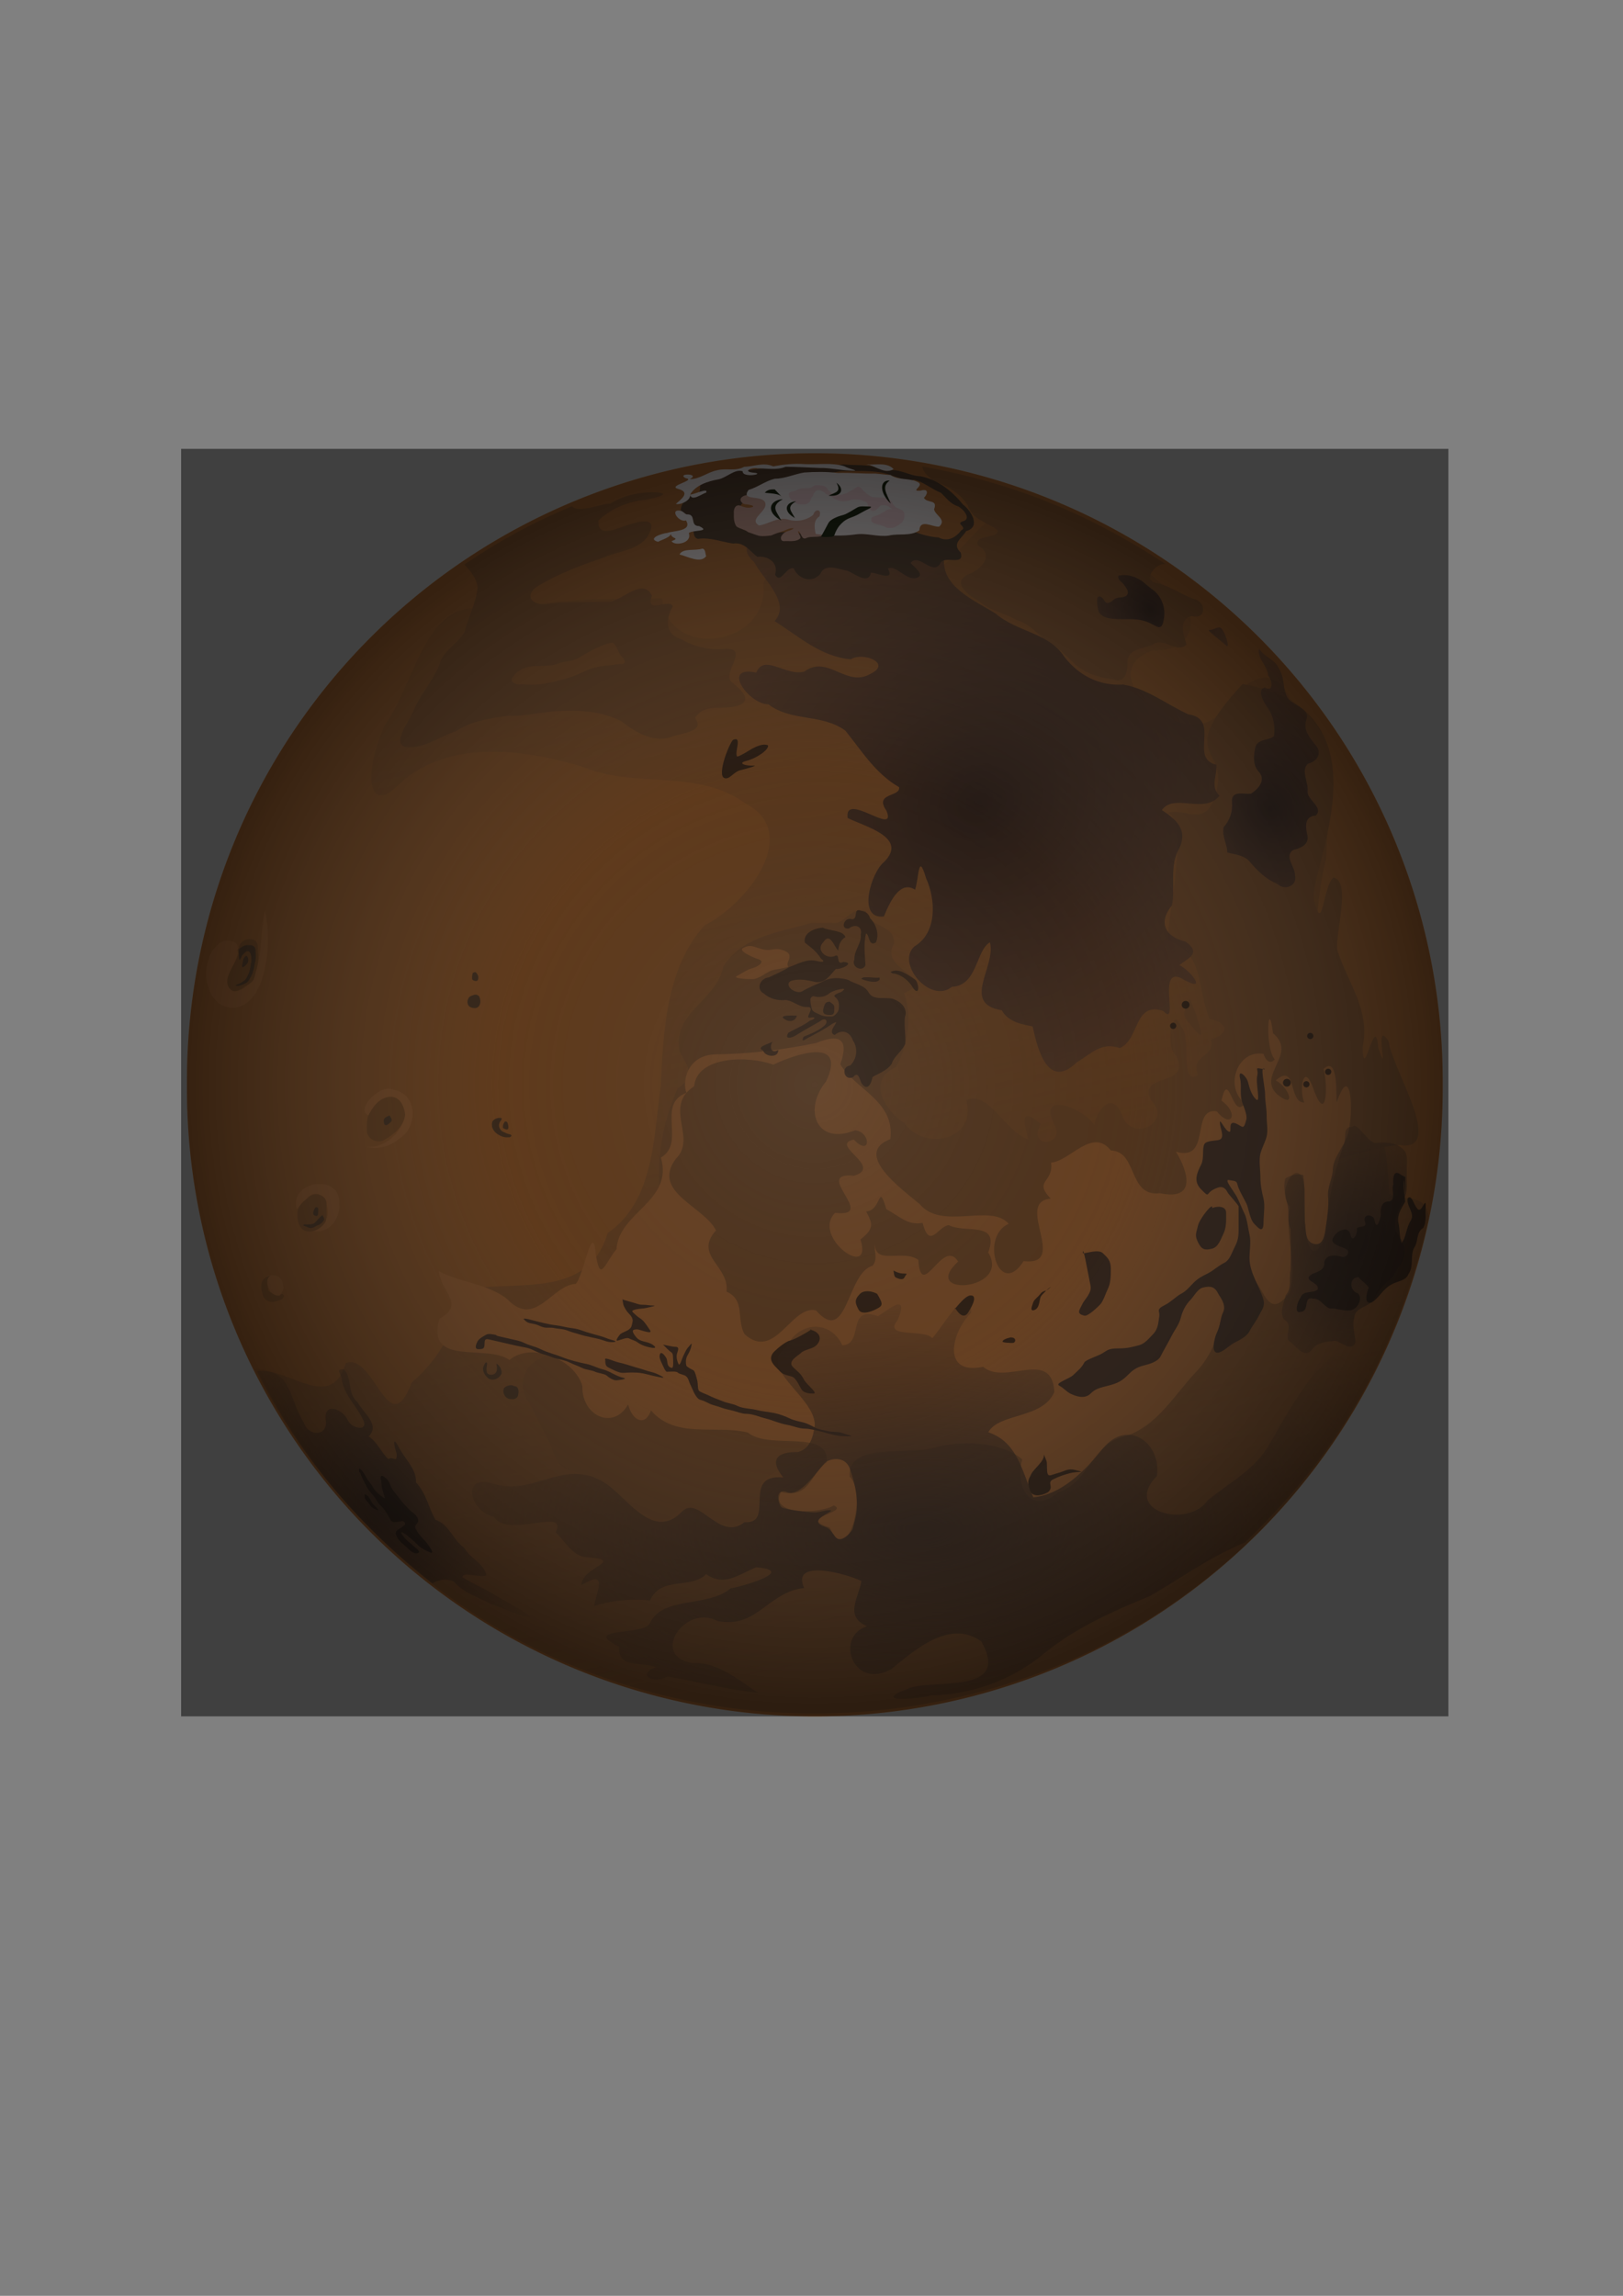 <?xml version="1.0" encoding="UTF-8" standalone="no"?>
<svg
   viewBox="0 0 744.094 1052.362"
   version="1.1"
   id="svg78"
   sodipodi:docname="mars-25461 - selection.svg"
   inkscape:version="1.1 (c68e22c387, 2021-05-23)"
   xmlns:inkscape="http://www.inkscape.org/namespaces/inkscape"
   xmlns:sodipodi="http://sodipodi.sourceforge.net/DTD/sodipodi-0.dtd"
   xmlns:xlink="http://www.w3.org/1999/xlink"
   xmlns="http://www.w3.org/2000/svg"
   xmlns:svg="http://www.w3.org/2000/svg">
  <rect x="0" y="0" width="744.094" height="1052.362" fill="#808080" stroke="none"/>
  <sodipodi:namedview
     id="namedview80"
     pagecolor="#ffffff"
     bordercolor="#666666"
     borderopacity="1.0"
     inkscape:pageshadow="2"
     inkscape:pageopacity="0.0"
     inkscape:pagecheckerboard="0"
     showgrid="false"
     inkscape:zoom="0.79060234"
     inkscape:cx="304.19844"
     inkscape:cy="525.54866"
     inkscape:window-width="1920"
     inkscape:window-height="1017"
     inkscape:window-x="-8"
     inkscape:window-y="-8"
     inkscape:window-maximized="1"
     inkscape:current-layer="svg78" />
  <defs
     id="defs32">
    <linearGradient
       id="b">
      <stop
         stop-color="#5f4433"
         offset="0"
         id="stop2" />
      <stop
         stop-color="#5f4433"
         stop-opacity="0"
         offset="1"
         id="stop4" />
    </linearGradient>
    <linearGradient
       id="a">
      <stop
         stop-color="#4c362c"
         offset="0"
         id="stop7" />
      <stop
         stop-color="#93654c"
         stop-opacity=".51"
         offset="1"
         id="stop9" />
    </linearGradient>
    <linearGradient
       id="j"
       x1="445"
       x2="350.71"
       y1="749.88"
       y2="301.31"
       gradientUnits="userSpaceOnUse">
      <stop
         stop-color="#9f673a"
         offset="0"
         id="stop12" />
      <stop
         stop-color="#9f673a"
         stop-opacity=".367"
         offset="1"
         id="stop14" />
    </linearGradient>
    <radialGradient
       id="e"
       cx="373.57"
       cy="498.79"
       r="287.86"
       gradientUnits="userSpaceOnUse">
      <stop
         stop-color="#f2f2f2"
         stop-opacity=".153"
         offset="0"
         id="stop17" />
      <stop
         stop-color="#7f7f7f"
         stop-opacity="0"
         offset=".5"
         id="stop19" />
      <stop
         stop-color="#3f3f3f"
         stop-opacity=".235"
         offset=".75"
         id="stop21" />
      <stop
         stop-opacity=".429"
         offset="1"
         id="stop23" />
    </radialGradient>
    <radialGradient
       id="d"
       cx="448.98"
       cy="367.54"
       r="110.61"
       gradientTransform="matrix(1.911 -1.039 .879 1.617 -731.89 239.81)"
       gradientUnits="userSpaceOnUse"
       xlink:href="#a" />
    <radialGradient
       id="c"
       cx="502.38"
       cy="403.62"
       r="110.61"
       gradientTransform="matrix(.673 -.254 .3 .794 123.36 177.85)"
       gradientUnits="userSpaceOnUse"
       xlink:href="#a" />
    <radialGradient
       id="i"
       cx="423.37"
       cy="711.78"
       r="207.5"
       gradientTransform="matrix(1.241 2.5812e-8 -1.2906e-8 .612 -102.03 265.27)"
       gradientUnits="userSpaceOnUse"
       xlink:href="#b" />
    <radialGradient
       id="h"
       cx="581.94"
       cy="498.18"
       r="207.5"
       gradientTransform="matrix(.307 .05 -.064 .388 473.02 347.7)"
       gradientUnits="userSpaceOnUse"
       xlink:href="#b" />
    <radialGradient
       id="g"
       cx="223.64"
       cy="695.44"
       r="207.5"
       gradientTransform="matrix(.353 -.117 .153 .46 -9.623 397.13)"
       gradientUnits="userSpaceOnUse"
       xlink:href="#b" />
    <radialGradient
       id="f"
       cx="474.41"
       cy="280.67"
       r="110.61"
       gradientTransform="matrix(.441 -.127 .157 .545 273.87 186.97)"
       gradientUnits="userSpaceOnUse"
       xlink:href="#a" />
  </defs>
  <path
     transform="matrix(1 0 0 .99 0 3.463)"
     d="m661.43 498.79a287.86 290.71 0 1 1 -575.71 0 287.86 290.71 0 1 1 575.71 0z"
     fill="#be7539"
     fill-rule="evenodd"
     id="path34" />
  <path
     d="m655 558.52c-61.979 268.3-413.78 307.61-537.14 70 14.768-1.856 33.781 19.226 40.659-3.673 13.107-5.179 19.58 37.251 30.248 8.852 13.546-11.254 20.112-26.463 25.521-42.768 23.078-3.884 55.621 4.248 64.286-25.714 21.336-14.619 21.027-43.99 24.347-67.211 1.19-25.335 2.498-54.556 20.142-73.857 18.428-9.045 45.471-42.127 18.368-56.075-22.01-15.932-50.617-6.372-74.821-16.755-27.56-8.143-62.748-12.805-85.179 9.612-12.587 11.566-15.004-6.076-4.918-28.736 13.943-18.328 19.107-63.525 50.632-51.264 24.381-6.893 52.61-6.592 76.468-6.59 2.83 28.777 49.473 21.856 46.286-6.755 7.634-19.503 37.667 4.538 54.877 0.036 29.984 6.575 40.363-34.054 63.432-36.162 21.252 12.41 46.85 19.105 64.652 36.614 17.456 7.853 18.686 30.826-4.286 30-31.417 11.152 18.905 50.629 32.462 26.071 10.008-11.453 21.246-21.84 30.652-3.671 21.325 17.613 17.085 48.233 16.347 72.898-7.138 28.947-5.768 60.271 8.485 86.969 13.65 20.47 19.978 42.335 20.212 66.704 7.313 3.766 17.753-0.39 18.27 11.476z"
     fill="url(#j)"
     fill-rule="evenodd"
     id="path36" />
  <path
     d="m381.43 423.08-9.511-1e-5c-13.991 3.994-32.075 6.229-40.314 20.019-3.285 16.156-24.048 21.006-19.845 39.325 3.708 6.561 7.315 11.225-1.044 16.371-5.989 13.479-9.11 28.149-8.571 43.036 1.214 13.432 11.968 23.664 17.01 35.825 6.452 12.832 10.611 28.389 22.566 37.281 15.707 4.104 27.13-9.992 42.557-8.665 8.669-8.447 38.151-13.381 52.152-17.476 15.588 5.127 35.287 4.332 46.355-9.323 18.459-6.746 145.99-58.195 160.89-54.36 17.727 0.357-5.324-35.154-7.042-47.75-7.25-11.669 0.79 19.577-4.752 2.8-1.424-17.144-6.811 17.463-7.195-0.232 3.723-16.559-6.814-29.57-11.572-44.405-1.003-8.187 6.495-31.43-1.736-33.261-4.693 3.467-4.954 25.723-8.549 11.669-5.979-10.07 39.205-87.793-33.142-100.39-33.048 35.734-3.766 27.371-13.148 52.803-4.691 12.716-13.691 3.702-21.052 6.266 10.496 4.707-1.655 53.849 0.208 58.591 16.744 5.628 12.995 22.493 18.855 35.722 8.57 2.116 9.334 6.607 0.704 9.677 1.963 8.278-9.753 6.824-6.008 16.204-8.738 5.3-2.534-17.411-7.888-22.507-4.135-10.525-7.264 10.355-2.135 13.547 7.245 14.946-17.72 7.427-11.642 20.304 10.295 10.044-8.589 20.241-13.29 6.787-4.683-11.671-11.779-1.229-12.546 4.829-4.788-7.814-27.101-16.585-17.985 0.423 4.024 9.419-12.907 10.126-6.612-0.966-10.364-8.792-7.201 0.4-5.76 7.035-10.288-3.207-18.444-22.892-28.436-17.923 5.242 18.147-19.092 23.566-28.231 10.604-9.143-6.114-17.568-19.544-3.943-25.865 5.979-10.398 7.323-23.671 3.713-33.88 16.996-7.204-11.987-10.04-4.617-22.597 0.721-9.105-11.477-7.081-12.881-14.989-7.06-2.368-9.682 6.507-15.56 5.473zm163.57 35.714c0-3.409 3.459 5.979 4.286 9.286 0.476 1.905 1.429 3.751 1.429 5.714 0 2.531-3.925-3.21-5.714-5-2.562-2.562-2.831-5.282 0-10zm-173.57 204.29c-4.134 3.149-10.897 1.968-13.912 6.356 1.669 7.471-8.977 5.622-8.906 12.639-1.922 5.724 1.784 14.166-5.754 14.933-5.665 3.326-16.663 1.515-20.82-3.18-4.571-3.027-10.779-2.945-14.282 1.723-5.675 2.951-11.888-1.609-16.877-4.204-3.596-3.233-7.368-6.196-11.166-9.157-4.457-5.489-12.19-5.72-18.283-8.397-7.224-1.008-7.485-9.521-10.534-14.577-3.157-5.979-5.954-12.089-9.36-17.98-3.849-6.143-1.331-15.487 5.608-18.157 4.662-2.852 10.802-5.743 15.958-2.334 5.592 2.369 96.852 37.608 103.33 40.191 1.612 0.837 3.317 1.469 5 2.143zm-158.57-404.29c14.768-10.122 31.028-19.167 49.464-26.786 2.544 3.453 12.817-1.03 17.518-1.199 6.535-3.954 13.773-5.446 21.349-5.101 8.334 0.738-4.491 3.492-6.936 3.603-7.269 0.958-14.689 4.187-19.859 9.297-0.793 8.778 9.673 2.986 14.057 1.851 4.099-1.305 12.975-3.915 9.32 3.874-3.57 7.894-14.072 7.997-21.082 11.32-10.703 3.561-21.427 7.61-31.005 13.602-6.629 5.598 1.352 9.085 6.903 7.365 9.171-0.861 18.39-0.554 27.573-0.822 5.577-1.301 14.872-10.956 18.737-2.743-3.458 9.156 8.596 0.746 9.558 4.971-3.487 5.793-3.524 12.871 4.054 15.067 6.203 3.607 13.22 5.088 20.348 4.272 10.364-0.088-0.98 10.074 2.119 14.806 3.226 2.904 11.242 8.642 3.238 11.319-6.455 2.142-15.416-1.306-19.583 5.655 5.126 6.729-7.233 6.823-11.51 8.895-8.261 2.239-15.941-2.542-22.181-7.377-8.642-4.53-18.602-5.242-28.183-4.704-8.021 0.103-15.803 2.536-23.859 2.14-8.271 1.141-16.868 2.441-24.009 7.124-7.76 2.476-14.594 8.298-23.213 7.141-5.999-2.089 2.184-11.94 3.642-16.001 3.185-7.801 9.117-14.08 12.201-21.864 1.639-6.366 8.601-9.392 11.566-15.083 1.619-6.611 5.007-12.723 5.834-19.524 0.311-3.843-3.418-8.565-6.061-11.098zm67.857 35.714c2.463 1.473 2.502 4.782 4.495 6.679 1.787 1.319 1.658 3.617-0.889 3.154-5.444 0.805-11.177 0.787-16.188 3.357-3.912 1.756-7.893 3.436-12.117 4.277-5.473 1.476-11.221 2.387-16.881 1.582-2.04 0.702-5.963-0.801-3.945-3.318 2.308-3.577 6.762-4.931 10.827-4.929 3.642-0.098 7.44 0.042 10.822-1.53 3.213-0.823 6.763-0.834 9.534-2.893 4.517-2.656 9.147-5.322 14.342-6.379zm142.14-80.714c40.078 7.277 74.985 20.642 112.59 45.446-3.735-3.41-13.015 6.986-5.184 7.957 6.101 1.467 11.197 5.152 16.98 7.38 5.71 0.9 6.172 9.686-0.815 7.788-6.644 1.508-3.455 9.539-2.473 13.051-4.216 4.515-10.368-3.662-15.391 0.056-4.658 2.049-11.938 1.766-11.668 8.684 0.036 4.681-1.468 9.292-6.996 7.163-6.128-0.628-12.492-2.842-17.156-6.928-4.216-4.046-8.365-8.495-13.599-10.926-3.992-3.534-7.625-7.71-13.021-9.217-5.539-3.266-12.214-4.22-17.097-8.546-4.155-2.246-12.989-8.259-5.584-12.201 5.769-2.004 13.11-8.734 4.984-13.462-2.49-5.139 10.236-3.037 8.908-7.032-4.597-3.649-11.575-4.718-13.605-11.233-3.386-5.627-9.384-9.119-15.448-11.195-2.179-1.582-5.147-3.974-5.426-6.786z"
     fill="#9f673a"
     fill-rule="evenodd"
     id="path38" />
  <path
     d="m579.29 483.08c-11.878-2.112-18.179 15.07-8.6 22.609-5.504 8.38-7.327-16.487-10.686-1.18 8.136 5.75 4.668 13.308-2.169 4.892-12.23-1.859-2.198 23.272-18.701 18.53 5.616 9.105 9.536 22.602-7.302 19.012-14.79 1.85-10.101-19.239-22.543-19.578-8.444-10.758-18.777 4.927-27.409 5.556 1.294 9.335-8.27 8.058-0.151 16.527-16.945 1.326 8.609 31.103-12.44 28.632-10.968 17.409-20.353-10.946-6.851-17.138-8.228-9.504-30.569 3.186-40.749-8.962-8.177-6.9-30.868-23.203-13.499-29.819 2.223-17.536-16.201-22.824-22.934-34.305 4.205-11.874-0.542-14.065-10.967-9.776-15.395 3.171-30.378 5.018-46.449 5.224-12.913 0.434-15.179 12.644-13.117 17.633-14.082 5.279-0.039 22.851-11.741 29.698 5.907 20.032-19.299 24.957-20.332 41.952-5.817 7.123-7.472 16.022-9.656 1.369-1.342-14.403-5.623 11.48-9.055 14.555-10.901 0.529-18.549 20.395-31.221 7.122-9.049-7.313-22.057-7.757-31.489-12.92 0.658 9.499 12.408 15.032 0.265 21.76-6.486 22.288 21.789 11.375 32.064 18.928 10.227-8.58 30.215-0.118 33.455 12.007-0.493 13.246 13.992 20.545 20.955 8.403 2.152 8.051 8.099 9.875 10.475 2.709 11.382 13.234 29.588 6.444 44.417 10.133 9.844 8.149 37.36-1.946 36.205 13.577-8.023 5.976-7.765 16.82-21.023 13.724-5.615 10.724 17.751 10.096 24.242 6.134 7.341 3.232-17.696 5.466-1.869 10.092 8.309 19.084 17.309-15.814 9.125-23.293-1.133-16.766 28.694-9.035 40.756-13.88 12.662-2.743 29.305-1.78 38.406 5.971-3.661 11.58 3.498 26.176 16.391 15.129 14.795-4.832 14.982-22.594 31.377-25.927 14.25-4.904 21.994-18.8 31.535-28.931 11.339-11.575 12.521-27.532 18.438-41.952 12.883-12.089 11.437 23.408 24.793 5.155 3.847-12.57-2.521-26.854 0.195-39.371-7.202-7.181 5.143-25.775 6.706-7.913-0.727 7.667-0.287 41.173 9.258 22.786 1.278-15.351 3.86-30.852 9.466-45.375 4.173-6.946 3.293-38.712-4.001-17.355-0.503-1.374 1.123-21.865-6.065-15.258 2.161 7.566 1.389 25.828-4.574 9.32-4.359-12.82-6.812-0.613-4.301 6.082-7.293 0.148-3.289-18.555-13.029-10.124 6.284 3.242 9.665 13.734 0.563 6.321-9.31-8.918 9.724-18.394-1.82-27.94-2.249-17.968-3.818 6.798 0.771 11.951-2.303 2.887-4.517-0.242-5.116-2.494zm-179.29 97.143c-11.823 3.205-11.448 37.019-25.895 20.427-11.275-2.634-18.674 23.355-32.676 11.002-4.023-6.76 0.53-15.616-8.339-19.595 1.466-11.734-15.236-16.512-4.838-28.039-5.44-11.107-29.904-17.564-18.351-32.906 9.854-9.569-6.085-23.857 8.316-33.139 1.324-14.072 25.137-14.134 36.286-9.938 10.468-4.938 33.97-12.905 24.208 7.716-10.536 12.772-4.616 29.564 13.432 22.329 7.351 1.078 7.101 12.432-0.714 4.286-11.636 2.374 13.904 12.491 0.053 16.565-19.552-1.902 11.461 19.407-8.625 17.006-10.977 11.12 17.68 31.359 11.632 12.182 6.508-5.016 5.539-7.215 2.636-12.787 7.22-0.494 5.364-13.932 9.225-1.081 6.342 3.476 9.877 7.537 16.622 6.294 3.219 12.519 7.123 1.519 12.005 1.032 7.648 3.979 23.524-2.091 18.085 12.543 10.738 17.544-31.821 20.678-13.792 4.175-6.921-11.454-16.963 18.853-18.249-0.787-6.986-5.038-19.89 2.498-19.85-7.12-0.609 3.38 1.524 6.621-1.17 9.835zm-38.571-137.14c-1.956-1.914 4.359-5.874-3.571-7.857-2.75-0.687-4.736 0.78-7.857 0-4.719-1.18-5.709-2.503-9.286-0.714-2.928 1.464 6.309 4.97 6.429 5 4.611 1.153-0.083 3.771-2.143 4.286-2.468 0.617-5.318 2.659-7.143 3.571-2.632 1.316 7.333 1.56 7.857 1.429 2.954-0.739 5.109-2.554 7.143-3.571 2.043-1.022 5.601-0.955 8.571-2.143zm-193.57 82.5c9.984 1.592 21.181-11.025 16.135-19.095-3.809-7.445-13.73-0.318-14.658 4.798-7.339-1.764 5.179-15.258 11.248-11.691 11.006 2.004 11.014 17.112 2.459 22.353-4.118 3.434-9.926 5.4-15.183 3.635zm-31.786 28.571c-3.668-13.106 20.536-16.426 19.457-2.188 0.8 6.231-5.308 14.744-12.549 11.956 14.185-2.05 4.922-26.053-3.747-12.785l-3.16 3.017zm-6.071 36.071c-0.554-3.728-0.944-5.714-6.429-5.714-2.953 0 0.078 7.221 0.714 7.857 2.674 2.674 4.933 1.765 5.714-2.143zm-8.571-172.86c3.543 14.965 0.653 41.897-12.973 44.411-15.82 2.279-18.729-25.008-5.707-30.521 17.542-1.728-8.426 24.805 7.972 22.353 9.699-4.7 8.266-21.233 9.865-30.287 0.204-1.995 0.458-3.987 0.842-5.956z"
     fill="#cc8044"
     fill-rule="evenodd"
     id="path40" />
  <path
     d="m621.07 515.93c3.627 1.992 5.517 6.533 9.136 7.993 4.315-0.29 8.893-0.624 12.45 2.326 3.591 2.465 2.038 7.248 2.343 10.886-0.306 4.41 1.06 9.458-1.96 13.208-1.918 4.306-4.285 8.948-3.12 13.791 1.522 3.098 4.292 5.966 4.018 9.631 0.242 4.342-3.431 7.46-5.106 11.158-3.485 3.037-6.863 6.367-8.931 10.565-2.068 3.804-8.795 3.579-8.982 8.488-1.144 3.78 0.362 7.468 0.509 11.24-1.536 4.744-6.425-2.2e-4 -9.258-0.628-3.617 0.389-8.49 0.65-10.595 4.009-3.828 4.652-7.239-1.876-10.503-3.737-2.362-3.08 2.235-7.654-2.452-10.075-2.138-3.552 0.076-7.481 0.841-11.086 2.918-3.111 1.366-7.921 2.27-11.81 0.052-6.192 0.173-12.409-0.061-18.593-1.834-3.768-0.335-7.921-1.553-11.774-0.869-3.664-1.885-7.574-0.831-11.305 1.973-1.399 6.293-2.53 8.225-1.513 0.914 7.115 0.635 14.306 0.759 21.468 0.569 3.315-0.158 8.563 3.714 9.879 4.78 1.646 5.437-4.46 5.873-7.69 0.782-4.532 1.311-9.092 1.071-13.705-0.526-4.328 1.946-8.121 2.143-12.366 0.115-4.369 2.641-7.589 4.565-11.274 2.292-2.522-0.696-8.537 4.115-8.447 0.468-0.153 0.865-0.453 1.32-0.636z"
     fill="url(#h)"
     fill-rule="evenodd"
     id="path42" />
  <path
     d="m412.14 243.79c-17.939 2.725-36.162 3.843-54.318 3.541-7.453-3.452-22.042 1.646-12.109 10.267 4.445 8.325 17.075 18.906 9.38 27.1 11.243 6.995 20.977 16.27 34.991 17.519 5.434-3.599 19.245 1.843 8.888 6.724-11.055 6.376-19.298-9.029-30.271-1.093-8.527 2.266-18.34-8.42-21.982 0.462-16.456-3.457-3.289 14.618 5.576 14.543 10.516 8.031 24.703 4.243 35.292 12.08 7.531 9.319 13.742 19.623 24.585 25.874 0.975 4.625-11.699 2.391-5.745 10.841 4.968 12.248-19.556-9.305-17.801 3.323 7.808 3.892 27.956 8.894 16.714 20.11-5.913 4.676-12.607 26.544-0.112 25.025 3.435-8.529 7.983-16.344 14.294-12.292 1.838-5.337 1.403-17.683 5.001-5.364 4.509 9.818 5.254 25.092-5.239 31.341-8.677 7.495 6.98 26.595 17.143 18.571 11.845-0.661 10.903-16.68 17.409-20.41 3.038 10.963-13.422 28.2 5.448 31.125 3.254 5.968 10.484 6.539 14.138 7.433 2.295 10.383 6.969 29.346 20.258 16.423 6.839-4.037 11.166-9.423 19.719-6.518 9.104-3.806 6.4-21.459 19.871-17.027 7.973 8.509-4.004-23.048 9.897-14.073 10.666 5.696 2.319-4.655-2.454-6.952 3.792-2.965 10.399-5.476 2.857-10.714-9.447-2.296-12.715-8.749-6.276-16.642 1.697-8.664-1.36-18.175 3.419-26.215 4.016-8.729-1.825-13.369-8.015-17.474 5.526-7.92 19.608 2.123 26.392-6.606-4.449-4.19-0.947-9.366-1.429-14.181-12.781-2.885 2.315-20.809-12.838-23.1-9.97-4.497-18.736-11.707-29.824-13.64-10.983 0.695-20.374-4.077-27.143-12.857-6.992-10.909-21.695-11.271-31.383-19.676-9.671-6.101-25.363-12.344-23.552-25.941-6.699-4.163-13.259-8.929-20.78-11.527z"
     fill="url(#d)"
     fill-rule="evenodd"
     id="path44" />
  <path
     d="m406.43 215.93c5.548-1.653 10.236 2.269 15.673 2.382 7.838 1.561 14.469 6.81 19.367 12.946 3.869 2.95 8.352 10.304 1.496 12.18-2.099 3.52-6.822 5.722-2.514 9.839 2.002 6.61-7.95 0.828-9.443 5.124-3.557 5.688-9.806-5.26-13.508-0.328 1.009 1.486 7.341 5.654 2.389 6.922-4.769 0.965-9.181-6.33-12.814-4.337 3.308 6.064-5.144 1.796-7.819 1.824-0.98 5.78-7.575 0.354-10.685-0.837-3.932-0.677-10.406-3.647-12.5 1.429-3.817 4.466-10.094 2.34-12.156-2.5-3.404-1.137-6.077 7.503-8.559 2.844 1.692-5.506-3.185-8.74-8.153-8.184-3.515-2.625-5.832-6.827-11.132-6.088-5.358-0.768-10.586-2.973-16.071-2.143-3.675-0.778-0.277-7.33-5.064-8.457-6.057-4.179-1.281-11.005 4.363-12.17 3.354-0.499-0.422-6.256 4.63-6.158 5.82-1.79 11.431-5.229 17.743-4.658 7.391-0.374 14.579-2.515 22.034-2.127 7.714-0.178 15.492 0.464 23.147-0.548 6.065 0.649 12.62-0.399 18.173 2.646l0.644 0.217 0.759 0.185h-1e-5zm12.5 3.929c4.634 1.04 8.171 4.358 12.5 6.071 2.412 2.237 4.189 5.016 7.628 6.089 2.267 0.957 6.625 5.735 2.476 6.92-3.821 1.103 2.274 2.673-0.816 4.132-2.538 3.411-6.279 5.42-10.423 3.291-3.965-0.258-7.708-1.302-11.422-2.701-5.374-0.699-10.802-0.624-16.202-0.235-4.294-0.186-8.543 0.369-12.754 1.082-7.496 0.01-15-0.019-22.495 0.071-3.443-0.573-6.905-0.932-10.396-0.459-4.803-0.141-9.646-0.353-14.407-0.949-4.139-0.128-5.663-4.748-4.863-8.23 2.35-5.715 7.92-9.455 13.426-11.801 3.847-1.618 7.819-2.371 11.942-2.82 4.023-0.834 8.332-0.035 12.167-1.873 3.351-1.456 6.912-1.857 10.463-2.486 6.266 0.053 12.626-0.428 18.807 0.736 3.76 0.831 7.258 2.426 10.966 3.387 1.393 0.713 2.072 0.54 3.403-0.225z"
     fill="#5c4533"
     fill-rule="evenodd"
     id="path46" />
  <path
     d="m344.29 225.58c-0.279 1.421-2.75 1.179-3.835 2.049-2.24 1.408-0.104 3.701 1.863 3.571 0.857 0.171 3.307 0.341 2.961 1.107-2.029 0.894-4.199 0.231-6.088-0.608-2.156-0.487-2.925 1.807-2.736 3.512-0.077 2.058-0.036 4.327 1.16 6.085 1.617 1.185 3.781 1.292 5.355 2.62 1.736 0.548 3.418 1.282 5.178 1.735 1.815 0.244 3.681 0.025 5.473-0.221 1.901-0.832 3.856-1.502 5.823-2.14 1.282-0.603 3.42-1.454 4.44-1.078-1.59 1.268-4.007 1.087-5.185 2.914-1.188 1.155-0.836 3.246 1.109 2.899 2.32-0.061 4.909 0.43 6.919-1.062 1-0.984-1.474-3.189-0.613-3.496 1.299 1.014 1.471 4.478 3.805 3.041 2.096-0.714 4.375-0.149 6.483-0.744 1.641-1.077 1.278-3.406 2.135-5.008 1.022-3.111 0.566-6.816-1.823-9.197-3.461-3.496-8.426-4.781-13.114-5.661-5.967-0.982-12.075-1.235-18.096-0.64-0.368 0.101-0.936 0.038-1.215 0.324z"
     fill="#deac9d"
     fill-rule="evenodd"
     id="path48" />
  <path
     d="m408.21 217.72c3.933 2.663 9.165 1.157 13.031 3.518 2.216 1.649-4.251 4.094 0.86 3.66 3.575-1.065 3.462 1.304 1.486 3.339 1.591 2.583 6.46 0.48 4.666 5.212 0.398 2.736 5.907 4.615 2.349 7.96-3.108 0.319-8.756-3.801-9.113 1.715-4.198 2.832-9.346 1.276-13.955 2.377-5.184 0.731-10.244-1.333-15.443-0.521-6.005 0.868-12.12 0.559-18.103-0.219-0.737-3.115-0.987-6.454 1.667-7.998 1.31-3.53-1.94-3.73-2.827-0.772-3.131 2.652-7.777 3.347-11.625 2.124-4.718-1.269-8.726 2.109-13.177 2.748-5.008-2.745 3.436-6.293 2.918-9.866-0.467-4.66-11.809-0.887-7.741-6.42 4.193-1.25 7.644-4.038 11.885-5.114 4.873-0.067 8.849-2.072 13.524-2.86 5.221-0.371 10.434-0.404 15.644 0.202 5.697-0.196 11.394 0.393 17.092 0.269 2.291 0.18 4.562 0.57 6.861 0.648zm-86.25 33.75c-3.182 1.143-8.921-0.374-10.434 2.706 3.598 0.821 9.641 4.313 12.218 0.784-0.431-1.113-0.193-3.317-1.784-3.49zm-9.821-17.321c-5.493-1.156-0.919 5.603 2.367 4.391 3.035 5.028-5.566 4.665-8.596 5.747-2.309 0.174-9.477 2.587-4.233 4.077 2.118-1.144 6.136-2.176 5.907-4.006-0.345 2.836 4.753 1.957 0.308 3.714 1.371 2.361 9.575 0.991 7.894-3.713 1.79-1.596 10.501-0.468 4.708-3.21-4.532-0.026-0.895-5.66-5.743-5.354-0.958-0.431-1.57-1.379-2.613-1.646zm4.286-7.5c0.377 2.77-4.405 4.91-6.578 4.343 2.684-2.334 6.705-5.3 1.221-6.843-5.688-1.403 8.679-4.03 3.214-5-4.322-2.316 7.22-2.161 1.93 0.494 4.54 0.084 8.172-3.24 12.534-4.065 4.152-1.108 8.484 0.568 12.41-1.595 4.504-0.118 8.962-2.236 13.318-0.22 4.717-0.879 9.486-1.375 14.361-1.042 6.051 0.326 12.34-0.798 18.214 0.967 2.125 1.292 8.405 2.394 2.73 2.01-4.714-0.121-9.335-1.316-14.069-1.191-5.179-0.164-10.349-0.547-15.536-0.536-4.076 1.691-8.674 0.672-12.991 0.714-2.204-0.575-7 1.354-2.009 1.964 6.6 0.478-5.061 2.654-4.656-0.624-3.627-1.234-7.368 2.958-11.132 3.704-4.762 0.826-10.427 2.639-12.962 6.92 1.113 0.338 8.682-3.405 7.306-0.833-1.81 0.466-6.831 4.37-7.306 0.833zm80.714-13.75c4.097 0.345 9.595-1.169 12.538 2.133-3.496 2.274-7.623-0.799-11.046-1.921l-0.599-0.034-0.893-0.179h-1e-5z"
     fill="#fdf5f5"
     fill-rule="evenodd"
     id="path50" />
  <path
     d="m408.929,233.434c-1.921-.287-2.914.832-3.75,1.25-.816.408-1.428.803-2.321,1.25-.867.433-1.606.607-2.321.893-.835.334-1.071.403-1.071,1.607 0,1.05 1.306,1.532 2.321,1.786 .87.217 1.984.541 2.679.714 1.308.327 1.627,1.071 3.036,1.071 1.129,0 2.026-.031 2.679-.357s1.461-.738 2.143-1.25c.814-.611 1.248-.711 1.786-1.786 .387-.774.536-1.482.536-2.5 0-1.191-.261-1.511-.893-2.143-.328-.328-1.479-.65-1.964-.893-.864-.432-1.419-.702-1.964-1.429-.515-.686-.639-1.15-1.25-1.964-.422-.563-1.565-1.05-1.964-1.25-.789-.395-2.13-.357-3.036-.357-1.169,0-2.312-.179-3.393-.179-.585,0-1.663-.756-2.321-1.25-.579-.435-1.353-.996-1.964-1.607-.69-.69-.627-1.206-1.786-1.786-1.099-.55-1.486.296-2.321.714-.864.432-1.443.9-2.143,1.25-.711.355-1.071.714-1.786.893-.796.199-1.351.516-2.143.714-.941.235-2.236,0-3.214,0-.423,0-1.537-1.064-1.786-1.25-.655-.491-1.003-.755-1.429-1.607-.784-1.569-3.71-1.531-5-1.607-.821-.048-1.672.812-2.321,1.071-.956.383-2.16.357-3.214.357-.961,0-1.824.188-2.5.357-.834.208-.938.681-1.786.893-.795.199-1.657.293-2.143.536-.855.428-.784.971-.536,1.964 .279,1.115 1.321,1.786 2.321,2.5 .727.519 1.421,1.071 2.5,1.071 1.503,0 2.788.32 3.929-.536 .741-.556 1.04-.944 1.25-1.786 .224-.895 1.009-1.358 1.25-2.321 .202-.809.724-1.081 1.25-1.607 .575-.575 1.971-.086 2.5.179 .753.377 1.133.597 1.607,1.071 .7.7 1.232.794 2.143,1.25s1.589,1.062 2.321,1.429c.841.421 1.744.706 2.679.893 1.063.213 2.582-.016 3.393-.179 1.036-.207 1.54-.536 2.679-.536 .933,0 1.835-.032 2.679.179 .991.248 1.955.531 2.679.893 .844.422.893.944.893,1.964 0,.92 1.062,1.419 1.607,1.964 .671.671 2.001-.037 2.321-.357 .567-.567 1.151-.999 1.607-1.607 .409-.545 1.56-.357 2.321-.357 1.115,0 2.555.995 3.214,1.786z"
     fill="#fddae0"
     fill-rule="evenodd"
     id="path52" />
  <path
     d="m376.43 245.93c0.561-0.922 2.59-4.645 3.214-5.893 0.596-1.192 1.706-1.924 2.857-2.5 1.314-0.657 2.594-1.095 3.929-1.429 2.018-0.504 5.4-2.878 6.786-3.571 1.268-0.634 3.363-0.357 5-0.357 2.687 0-0.118 1.13-1.429 1.786-1.355 0.677-2.62 1.489-3.929 2.143-1.302 0.651-3.193 1.24-4.286 1.786-1.529 0.764-2.274 1.56-3.214 2.5-0.972 0.972-1.635 2.199-2.143 3.214-0.809 1.619-0.338 2.5-2.857 2.5-0.85 0-2.964 0.207-3.929-0.179zm-21.25-21.607c-1.822 0-3.041 0.006-4.464 1.429-0.405 0.405 5.804 0.09 7.5 1.786 0.595 0.595-2.441-2.619-3.036-3.214zm3.75 4.464c-6.212 0.45-8.044 5.876-0.714 9.821-2.206-4.234-5.249-6.486 0.714-9.821zm6.065 0.993c-4.843 0.351-6.271 4.581-0.557 7.656-1.72-3.3-4.092-5.056 0.557-7.656zm18.49-8.494c3.752 2.727 2.671 6.561-3.605 5.905 3.147-1.546 6.006-1.625 3.605-5.905zm24.389-1.006c-4.343-0.4-5.072 5.242 0.518 10.584-2-4.922-4.384-7.808-0.518-10.584z"
     fill="#1a260e"
     fill-rule="evenodd"
     id="path54" />
  <path
     d="m577.14 297.36c-0.772 4.413 3.906 7.819 4.281 12.239 1.792 2.193 2.789 7.866-1.652 5.542-3.7 1.205-0.245 6.848 1.261 9.115 2.84 3.729 3.736 8.703 3.023 13.229-2.676 2.097-7.732 1.06-8.603 5.401-0.743 3.625-1.081 7.951 1.666 10.867 3.453 3.791-0.191 7.916-3.547 10.035-3.211 0.458-9.232-1.804-8.734 3.992 0.344 4.487-1.03 8.177-3.846 11.434-0.93 3.989 1.734 7.884 1.664 11.554 3.815 0.992 8.172 1.223 10.756 4.743 3.415 4.02 7.335 7.707 12.304 9.705 3.295 3.245 9.263 0.805 7.984-4.055 0.134-3.861-5.061-8.458-0.899-11.523 3.704-0.849 7.769-2.642 6.486-7.279-0.889-3.716-1.05-8.232 3.898-8.506 3.884-3.604-3.679-6.967-3.695-10.915 0.564-4.209-3.308-9.812 0.205-12.919 4.15-0.889 6.666-4.862 3.483-8.389-2.578-3.225-5.748-6.876-4.364-11.367 2.259-4.845-4.531-6.561-7.364-9.005-3.888-3.898-1.955-10.251-5.058-14.622-1.377-3.868-5.52-5.012-7.992-7.822-0.405-0.496-0.803-1.001-1.256-1.455z"
     fill="url(#c)"
     fill-rule="evenodd"
     id="path56" />
  <path
     d="m398.93 420.93c2.737 2.734 4.339 7.347 2.644 11.034-3.522 2.26-2.962-4.136-4.569-3.999-1.091 4.707-0.489 9.619-0.218 14.394-1.19 3.479-6.754 1.018-5.053-2.554-0.306-4.104 3.368-7.29 2.914-11.457 0.88-3.781-2.717-5.007-5.36-2.775-4.307 0.889-2.42-5.522 1.277-4.188 3.232-0.013 0.181-5.579 4.419-3.849 1.933 0.183 3.492 1.505 3.947 3.394zm-21.786 4.286c3.072 1.521 9.52 1.209 10.447 4.351-2.381 1.326-3.079 3.892-3.299 6.177-1.976-1.917-3.726-8.681-6.847-3.833-3.504 3.438 1.13 7.721 4.961 6.448 3.265-2.015 0.433 4.497 4.245 2.576 5.601 0.308-1.023 3.562-3.435 3.21-2.587 2.692-4.576 6.383-9.091 6.031-3.801-0.802-7.92-1.899-11.771-0.418-3.129 2.236 3.095 6.621 5.862 4.388 2.943-1.711 6.137-2.875 9.201-4.345 3.364-1.931 7.748-1.71 11.364-0.688 3.148 2.004 7.733 2.382 9.556 6 2.386 3.771 7.776 1.621 11.413 2.865 3.342 1.295 6.551 4.271 5.131 8.214-0.492 4.051 0.464 8.148 0.119 12.239-1.303 3.457-5.043 5.513-6.216 9.246-2.107 3.046-5.731 4.233-8.771 6.028-0.462 2.854-2.295 6.83-5.029 2.828-0.978-1.867-1.393-5.782-3.912-2.744-4.191 1.787-5.732-4.811-1.244-5.387 3.015-3.03 3.665-7.776 1.244-11.399-1.376-4.105-5.005-5.394-8.391-2.609-4.319-1.421 4.104-7.947-1.103-5.095-3.203 2.237-6.62 4.016-10.047 5.888-1.416 0.411-4.755 3.593-3.107 0.029 3.338-1.388 6.825-2.672 9.596-5.135 2.082-2.067 0.251-3.981-1.947-2.007-3.784 2.208-7.632 4.237-11.29 6.571-1.712 1.105-5.38 2.039-3.353-1.214 3.252-1.902 6.925-3.296 9.968-5.633 2.433-0.585 2.883-1.98-0.054-1.303-2.915 0.386 3.111-5.131-1.374-4.897-3.715 0.136-6.276-2.914-9.77-3.205-3.592 0.387-7.327-0.587-10.04-2.994-3.733-2.011-1.653-7.012 2.231-7.364 3.219-1.507 6.495-2.88 9.5-4.773 3.945-1.379 7.93-3.818 12.291-2.82 1.63 0.476 5.016 1.015 2.148-1.108-1.841-3.07-4.686-5.208-7.34-7.231-0.839-4.627 4.504-6.595 8.153-6.887l-1e-5 1e-5zm31.071 20.357c3.929-2.079 7.626 1.134 10.803 3.078 2.384 1.055 2.904 8.364-0.21 4.524-1.88-3.371-4.978-6.088-8.798-6.927-0.688 0.215-1.261-0.367-1.795-0.674zm-5 2.5c-2.232 0.47-7.87-0.934-8.265 0.646 2.182 0.975 7.371 2.382 8.395 0.132l-0.129-0.778v1e-5zm-37.857 17.5c-1.374-0.047-10.266-0.555-4.643 2.143 2.029 0.768 4.056 0.091 4.643-2.143zm-8.571 15.714c-3.342 1.987-4.115-1.596-2.585-3.834-1.235 0.981-8.031 2.416-4.306 4.133 0.731 2.836 7.115 3.579 6.891-0.299zm23.571-26.071c-1.295 1.18-3.033 1.793-4.776 1.784-0.887 0.051-1.758-0.138-2.608-0.364-0.731 0.072-1.463 0.772-1.432 1.545-0.023 1.503 0.304 2.994 0.685 4.44 0.528 1.29 2 1.664 3.132 2.239 1.425 0.772 3.046 1.143 4.665 1.074 0.866-0.003 1.874 0.162 2.566-0.495 0.993-0.82 1.904-1.902 1.99-3.243 0.117-1.352 0.196-2.854-0.664-4.005-0.299-0.719-1.439-1.13-1.398-1.874 0.725-0.718 1.735-1.064 2.675-1.411 0.778-0.159 1.232-0.879 1.829-1.334 0.004-0.639-1.249-0.173-1.708-0.167-1.684 0.363-3.411 0.802-4.873 1.748l-0.084 0.064 1e-5 1e-5z"
     fill="#553c2c"
     fill-rule="evenodd"
     opacity=".8"
     id="path58" />
  <path
     d="m380.36 459.15c-2.013 0.038-2.357 1.216-2.857 3.214-0.658 2.634 1.142 2.857 3.214 2.857 2.002 0 1.786-1.622 1.786-3.571 0-1.132-0.975-1.565-2.143-2.5z"
     fill="#553c2c"
     fill-rule="evenodd"
     opacity=".8"
     id="path60" />
  <path
     d="m227.86 612.01c-2.224 0 4.271 1.246 6.429 1.786 2.201 0.55 4.071 0.786 6.071 1.786 2.195 1.097 5.148 1.681 7.5 2.857 3.11 1.555 6.425 2.284 9.643 3.571 3.629 1.452 7.858 2.5 11.429 3.214 2.474 0.495 4.945 1.861 7.5 2.5 2.082 0.521 4.202 1.744 5.714 2.5 1.246 0.623 2.629 1.104 3.929 1.429 1.983 0.496-2.959 1.071-3.571 1.071-1.434 0-3.569-1.426-4.286-2.143-0.81-0.81-4.177-1.196-5.357-1.786-1.598-0.799-4.169-0.835-6.071-1.786-1.959-0.98-3.74-1.513-5.714-2.5-1.997-0.999-3.97-1.26-6.071-1.786-1.947-0.487-3.516-1.325-5.357-1.786-1.733-0.433-3.827-1.378-5.357-2.143-1.811-0.906-3.353-1.099-5-1.429-1.38-0.276-3.364-0.662-5-1.071-1.688-0.422-3.484-0.782-4.643-1.071-1.542-0.386-3.097-0.685-4.643-1.071-2.119-0.53-2.857-0.642-2.857 1.786 0 2.249-0.577 2.5-2.857 2.5-2.163 0-0.734-2.818-0.357-3.571 0.602-1.204 2.74-2.442 4.286-3.214 0.94-0.47 3.871 0.203 4.643 0.357zm12.143-7.5c0.738-0.369 3.947 0.63 5.714 1.071 2.076 0.519 3.976 1.01 6.071 1.429 2.156 0.431 4.359 0.554 6.429 1.071 2.035 0.509 4.013 0.66 6.071 1.071 1.892 0.378 3.851 1.32 5.714 1.786 1.627 0.407 3.311 1.006 5 1.429 2.245 0.561 3.275 1.265 5.357 1.786 2.062 0.516 2.742 1.071 0 1.071-1.939 0-3.943-0.986-5.714-1.429-2.248-0.562-4.351-0.909-6.429-1.429-2.06-0.515-3.282-0.999-5-1.429-1.638-0.41-3.014-1.111-4.286-1.429-1.693-0.423-3.368-0.396-4.643-0.714-1.819-0.455-3.422 0.037-5-0.357-1.415-0.354-2.612-1.099-3.929-1.429-2.413-0.603-3.551-0.242-5.357-2.5zm45.357-8.929c-1.571-0.393 3.072 1.036 4.643 1.429 1.772 0.443 2.731 1.071 4.643 1.071 2.045 0 2.958 0.357 5 0.357 1.932 0-2.512 0.896-3.214 1.071-1.425 0.356-3.533 0.347-5 0.714-2.685 0.671-1.337 1.163 0 2.5 1.127 1.127 2.338 1.624 3.214 2.5 1.453 1.453 2.353 3.137 3.214 4.286 1.36 1.813-1.174 1.046-2.5 0.714-2.067-0.517-2.836-1.166-4.643-0.714-1.77 0.442 1.013 3.513 1.429 3.929 1.109 1.109 3.003 1.465 4.286 1.786 1.435 0.359 2.797 1.012 3.571 1.786 1.47 1.47-1.884 0.69-3.214 0.357-1.844-0.461-3.564-1.334-4.643-2.143-1.013-0.76-2.668-1.156-3.929-1.786-0.886-0.443-3.85 0.784-5 1.071-1.579 0.395 0.938-2.723 1.071-2.857 0.772-0.772 3.079-1.505 3.929-2.143 1.487-1.115 1.315-1.689 1.786-3.571 0.393-1.573-0.927-3.07-1.786-3.929-0.972-0.972-1.635-2.199-2.143-3.214-0.423-0.847-0.443-1.858-0.714-3.214zm-7.857 27.857c-0.919-1.838 4.056 0.668 6.071 1.071 2.56 0.512 4.828 1.379 7.5 2.143l2.5 0.714c1.454 0.415 3.1 1.043 4.643 1.429 2.095 0.524 3.08 1.004 4.643 1.786 3.207 1.604-0.473 0.691-2.143 0.357-2.091-0.418-4.003-1.015-6.071-1.429-1.848-0.37-3.715-0.357-5.714-0.357-1.964 0-3.222 0.355-4.643 0-1.497-0.374-3.218-1.252-4.286-1.786-1.99-0.995-2.5-1.081-2.5-3.929zm26.786-6.786c-1.611-0.806 3.556 0.714 5.357 0.714 2.132 0 1.061 1.828 0.714 3.214-0.451 1.805 0.25 3.715 0.714 4.643 0.621 1.242 1.522-2.33 2.143-3.571 0.934-1.869 1.386-3.171 2.5-4.286 0.936-0.936 1.89-2.918 1.071 0.357-0.405 1.62-1.201 2.76-1.786 3.929-0.667 1.334-0.628 3.203-0.357 4.286 0.162 0.646 2.792 1.932 3.214 2.143 0.823 0.411 1.512 3.549 1.786 4.643 0.489 1.958 0.054 3.322 0.714 4.643 0.341 0.682 3.295 1.648 4.286 2.143 2.347 1.174 4.321 1.871 6.786 2.857 2.281 0.912 4.671 1.085 6.786 2.143 2.276 1.138 6.041 1.153 8.571 1.786 2.818 0.705 5.368 0.859 8.214 1.429 2.289 0.458 5.191 1.524 7.143 2.5 1.749 0.875 4.468 1.385 6.071 1.786 2.01 0.502 3.88 1.583 5.714 2.5 1.5 0.75 4.168 1.131 5.357 1.429 2.079 0.52 4.338 0.281 6.071 0.714 1.857 0.464 3.246 1.079 4.643 1.429 1.963 0.491-4.075 0.333-6.071 0-2.491-0.415-4.705-1.176-7.143-1.786-2.492-0.623-5.601-1.429-7.857-1.429-2.613 0-5.624-1.354-8.214-1.786-3.295-0.549-6.383-2.042-9.643-2.857-3.017-0.754-5.865-2.143-8.929-2.143-1.935 0-4.55-1.048-6.071-1.429-1.794-0.449-3.982-0.878-5.357-1.429-1.705-0.682-4.021-1.118-5.357-1.786-1.512-0.756-2.93-1.447-4.286-1.786-1.215-0.304-2.333-2.166-2.857-3.214-0.596-1.192-1.226-2.809-1.786-3.929-0.783-1.565-0.682-2.468-1.786-3.571-0.868-0.868-3.094-0.951-3.929-1.786-0.719-0.719-3.669-0.357-5-0.357-0.699 0-1.982-3.25-2.143-3.571-0.834-1.667-1.415-2.912-1.071-4.286 0.562-2.249 2.989 1.243 3.214 2.143 0.413 1.651 0.093 3.416 2.143 3.929 1.174 0.293 0.714-3.646 0.714-4.643 0-2.713-0.708-2.136-2.143-3.571l-2.143-2.143zm275.71-126.43c-2.694-2.694 0 7.619 0 11.429 0 3.617 0.714 5.917 0.714 10 0 3.184 0.705 6.465 0 9.286-0.69 2.758-2.173 5.12-2.857 7.857-0.779 3.115 0 7.485 0 10.714 0 3.73 0.729 7.2 1.429 10 0.779 3.115 0 7.485 0 10.714 0 5.88-2.756 2.244-4.286 0.714-1.96-1.96-2.593-7.329-3.571-9.286-1.813-3.626-3.489-6.098-4.286-9.286-0.311-1.244-2.328-1.118-3.571-1.429-2.791-0.698 2.285 5.284 3.571 7.857 1.449 2.899 2.225 5.165 3.571 7.857 1.004 2.009 1.622 7.201 2.143 9.286 0.779 3.115 0 7.485 0 10.714 0 7.086 5.019 13.649 6.429 19.286 0.741 2.966-0.92 4.697-2.143 7.143-1.548 3.097-3.027 4.625-4.286 7.143-1.078 2.156-4.195 3.883-6.429 5-2.578 1.289-4.214 3.178-6.429 4.286-5.83 2.915-3.026-6.804-2.143-8.571 1.72-3.441 1.585-6.742 2.857-9.286 1.763-3.526-1.479-7.243-2.143-8.571-1.669-3.338-3.544-3.757-7.143-2.857-2.4 0.6-4.097 4.097-5.714 5.714-2.269 2.269-3.653 5.325-4.286 7.857-0.857 3.43-2.838 5.676-4.286 8.571-1.516 3.031-3.622 6.53-5 9.286-1.323 2.647-5.466 3.688-7.857 4.286-3.547 0.887-5.32 2.462-7.143 4.286-2.802 2.802-4.606 3.83-9.286 5-4.026 1.006-5.81 1.525-7.857 3.571-2.692 2.692-6.765 1.26-9.286 0-1.832-0.916-3.168-2.655-5-3.571-2.428-1.214 4.509-3.08 6.429-5 1.868-1.868 3.738-3.19 5-5.714 0.53-1.06 5.901-2.95 7.143-3.571 3.487-1.743 3.11-2.857 8.571-2.857 4.314 0 6.371-0.7 9.286-1.429 2.732-0.683 4.561-3.132 6.429-5 2.63-2.63 2.484-5.992 2.857-7.857 0.628-3.138-1.951-3.31 2.857-5.714 2.56-1.28 5.203-4.03 7.143-5 2.414-1.207 4.153-3.439 5.714-5 2.19-2.19 3.963-3.053 6.429-4.286 3.095-1.548 4.526-3.334 7.857-5 2.252-1.126 3.354-4.565 4.286-6.429 1.525-3.051 2.143-4.499 2.143-8.571v-10.714c0-0.746-4.545-5.518-5-6.429-1.838-3.676-4.2-2.543-6.429-1.429-3.752 1.876-1.612 4.102-5.714 0-3.807-3.807-1.83-7.769 0-11.429 1.442-2.884 0.348-7.124 1.429-9.286 0.944-1.888 5.777-1.46 7.143-2.143 2.343-1.171 0-5.238 0-7.857 0-2.02 2.326 3.796 4.286 4.286 1.502 0.375-1.166-5.94 3.571-3.571 2.686 1.343 3.038 2.85 4.286-2.143 0.546-2.185-1.657-6.628-2.143-8.571-0.87-3.481 0.003-7.13-0.714-10-1.269-5.078 2.937-1.109 3.571 1.429 0.785 3.142 1.735 6.021 3.571 7.857 2.531 2.531-0.154-7.242 0.714-10.714 0.853-3.411-2.264-4.024 3.571-2.857zm-24.286 63.571c0.821-3.283-5.608 4.574-6.429 7.857-0.951 3.802-1.591 4.675 0 7.857 1.68 3.36 3.162 3.674 6.429 2.857 2.874-0.718 4.032-4.493 5-6.429 1.628-3.256 1.429-6.014 1.429-10 0-3.487-4.681-3.017-6.429-2.143zm-59.286 20.714c0-4.549 2.036 7.325 3.571 15 0.608 3.042-2.727 6.168-3.571 7.857-1.744 3.489-3.032 4.778 0.714 5.714 1.723 0.431 6.495-4.352 7.143-5 1.564-1.564 2.574-5.148 3.571-7.143 1.296-2.591 1.429-5.389 1.429-9.286 0-4.021-1.617-5.189-3.571-7.143-2.064-2.064-7.406 0-9.286 0z"
     fill="#5f4433"
     fill-rule="evenodd"
     id="path62" />
  <path
     d="m198.21 725.76c-31.68-25.091-58.722-54.477-81.429-98.214 5.686-0.166 12.765 2.42 15 8.036 3.013 5.233 4.037 11.425 7.5 16.429 1.973 6.722 11.505 6.543 10.005-1.456-0.708-8.056 7.821-4.483 10.009 0.1 1.709 4.442 10.594 5.925 6.814-0.565-2.944-5.91-8.394-10.904-9.402-17.692 0.203-2.208-3.47-4.859 0.922-4.769 4.035 4.12 1.399 10.946 6.295 15.096 2.614 4.852 10.468 10.355 5.109 15.7 3.99 2.592 5.966 7.799 9.083 10.412 2.142-1.594 3.975 2.223 3.759-2.521-0.863-2.206-2.375-8.809 0.691-3.495 2.558 5.677 8.473 10.166 8.143 16.69 4.659 4.891 5.794 11.593 8.929 17.143 6.411 2.134 7.911 9.165 13.214 12.857 2.525 4.818 9.406 7.279 10.098 12.617-2.985 1.257-11.117-1.952-10.893 0.908 5.29 3.172 10.991 5.583 16.187 8.91 5.253 3.083 10.924 5.758 15.534 9.694-6.431-0.811-12.183-4.427-18.389-6.228-5.911-3.23-12.708-5.143-17.276-10.389-3.244-1.713-6.975-0.956-9.905 0.739z"
     fill="url(#g)"
     fill-rule="evenodd"
     id="path64" />
  <path
     d="m402.14 593.08c-2.3-1.329-6.005-1.852-7.857 0-2.827 2.827-2.073 4.425-0.714 7.143 1.478 2.955 6.705 0.576 7.857 0 3.327-1.663 3.725-2.126 0.714-7.143zm-30.714 16.429c3.144-1.572-5.875 4.147-9.286 5-2.296 0.574-6.014 3.871-7.143 5-2.899 2.899-0.978 5.451 0.714 7.143 2.892 2.892 2.269 3.067 7.143 4.286 2.392 0.598 3.835 5.264 5 6.429 1.226 1.226 3.267 1.429 5 1.429 2.575 0-3.134-4.125-4.286-6.429-1.478-2.955-3.135-3.849-5-5.714-2.707-2.707 2.315-5.172 3.571-6.429 1.786-1.786 5.357-1.786 7.143-3.571 2.918-2.918 1.535-6.264-2.857-7.143zm66.429-10c-1.364 2.727 4.094-5.714 7.143-5.714 3.932 0-0.578 6.87-0.714 7.143-1.817 3.635-4.258 2.19-6.429-1.429zm-28.214-17.143c1.193 0.699 2.712 1.429 5 1.429 1.775 0 0.85 0.086 0 1.786-0.786 1.572-3.448 0.24-3.929 0-0.906-0.453-0.863-2.171-1.071-3.214zm72.143 7.5c-1.294 0.593-3.008 2.651-3.929 3.571-1.137 1.137-1.036 2.36-1.429 3.929-0.419 1.676-1.017 2.844-2.5 3.214-1.981 0.495-0.542-2.473-0.357-3.214 0.345-1.379 1.605-2.319 2.5-3.214 1.051-1.051 1.229-2.004 3.214-2.5 0.994-0.248 1.7-1.146 2.5-1.786zm-18.214 23.214c1.395-0.349-3.58 0.39-3.929 1.786-0.172 0.69 3.918 0.714 4.643 0.714 1.386 0 1.908-2.5-0.714-2.5zm138.57-138.21c0 0.789-0.64 1.429-1.429 1.429s-1.429-0.64-1.429-1.429 0.64-1.429 1.429-1.429 1.429 0.64 1.429 1.429zm8.214 16.429c0 0.789-0.64 1.429-1.429 1.429s-1.429-0.64-1.429-1.429 0.64-1.429 1.429-1.429 1.429 0.64 1.429 1.429zm-10 5.714c0 0.789-0.64 1.429-1.429 1.429s-1.429-0.64-1.429-1.429 0.64-1.429 1.429-1.429 1.429 0.64 1.429 1.429zm-8.571-0.714c0 0.986-0.8 1.786-1.786 1.786s-1.786-0.8-1.786-1.786 0.8-1.786 1.786-1.786 1.786 0.8 1.786 1.786zm-52.5-26.071c0 0.789-0.64 1.429-1.429 1.429s-1.429-0.64-1.429-1.429 0.64-1.429 1.429-1.429 1.429 0.64 1.429 1.429zm6.071-9.643c0 0.986-0.8 1.786-1.786 1.786s-1.786-0.8-1.786-1.786 0.8-1.786 1.786-1.786 1.786 0.8 1.786 1.786zm-66.786 206.07c0.56 2.887-4.554 6.607-5.714 8.929-1.569 3.137-1.956 3.654-0.714 7.5 1.409 4.365 7.865 1.421 8.571 0.714 2.542-2.542-0.946-4.17 2.143-5.714 2.712-1.356 5.446-2.254 7.857-2.857 3.925-0.981 7.927 0.018 2.143-1.429-3.375-0.844-4.703 0.64-7.857 1.429-3.817 0.954-5 2.773-5-2.857 0-2.76-0.068-2.314-1.429-5.714zm165.71-127.14c-0.041 2.365 0.019 4.736-0.167 7.095-0.35-1.485-0.21-5.377-0.509-5.515-0.411 3.318 0.451 6.575 0.597 9.824-1.657 2.865-3.705 5.843-3.103 9.349 0.743 3.106 0.494 6.957 1.449 9.664 2.27-3.046 2.127-7.24 4.232-10.417 2.1-3.507-2.08-6.547-1.405-10.148 1.607-2.33 3.01 3.102 4.095 4.241 2.261 3.776 4.077-5.497 4.197-0.994-0.361 3.396 0.566 7.118-1.15 10.231-3.494 2.134-2.068 6.288-4.205 9.113-1.916 3.781 0.02 8.451-2.545 12.014-1.321 3.347-5.22 3.163-7.834 4.85-3.763 1.854-5.538 6.017-9.011 8.193-3.941 1.164-2.242-4.77-1.429-6.786-1.036-1.889-3.333-2.992-4.592-4.794-4.526-0.04-4.304 6.354-0.363 7.383 2.47 2.436-0.171 7.306-3.328 7.802-3.185 0.477-6.269-1.022-9.482-0.801-2.867-0.925-4.243-4.676-7.651-4.533-4.88-1.311-1.417 5.716-5.635 6.029-3.478 1.221-1.443-5.036-0.205-6.414 1.093-3.667 5.526-1.852 7.818-3.762 1.326-3.532-7.542-3.901-2.537-7.12 2.64-1.187 6.035-1.748 5.619-5.575 1.02-3.445 4.69-3.223 7.5-2.5 2.806 1.272 5.257-2.897 1.748-3.726-2.054-1.163-7.247-1.958-4.926-5.249 1.389-2.88 7.013-5.535 7.703-0.742 1.16 3.882 3.525-1.292 2.919-3.214 1.248-1.202 5.121-0.06 3.627-3.141-1.082-3.794 4.502-3.417 4.559-0.048 0.966 4.469 2.653-1.272 2.801-2.921-0.323-2.984 0.332-6.456 4.05-6.201 2.935-1.024 0.671-5.421 1.691-7.818-0.171-2.562-0.123-7.227 3.496-4.378 0.646 0.359 1.288 0.73 1.974 1.009zm-479.64 133.57c1.557 0.761 2.315 2.51 3.195 3.923 0.809 1.862 2.471 3.163 3.292 5.022 1.22 1.968 3.073 3.384 4.955 4.67 0.805 0.661-0.337-1.916-0.323-2.502-0.63-1.819-0.929-3.698-1.026-5.619-0.564-1.145-0.185-2.964 1.26-1.605 1.8 0.777 2.521 2.631 3.146 4.353 1.054 2.254 2.965 3.95 4.306 6.026 1.354 1.688 2.906 3.209 4.361 4.807 1.479 1.315 3.533 2.363 3.889 4.514 0.391 1.673-2.486 2.685-0.879 4.48 1.276 2.784 3.915 4.556 5.555 7.096 0.694 0.824 2.318 3.219 1.507 3.63-2.437-1.077-5.007-2.083-6.803-4.148-1.483-1.512-3.158-2.819-4.751-4.205-0.681-0.517-3.512-2.204-2.085-0.234 1.155 1.758 2.704 3.176 4.346 4.467 1.139 1.278 2.89 2.046 3.65 3.62-1.073 1.506-3.434 0.116-4.486-0.936-2.256-2.294-5.398-4.061-6.321-7.357-0.193-2.002 2.45-2.388 3.513-3.642 1.906-0.727 0.125-2.975-1.413-2.007-1.529-0.007-3.655 1.034-4.482-0.838-1.104-1.824-2.066-3.764-3.445-5.402-1.311-1.253-2.585-2.582-3.35-4.251-1.581-2.053-3.503-3.887-4.551-6.308-0.847-1.836-2.029-3.534-2.5-5.524-0.82-0.32-0.474-1.238-0.559-2.028zm2.5 11.786c1.639 0.592 2.449 2.041 3.214 3.571 0.522 1.044 1.811 2.168 2.5 2.857 1.943 1.943-1.231 0.277-1.786 0-1.113-0.557-1.772-2.13-2.5-2.857-1.085-1.085-1.429-1.448-1.429-3.571zm185-343.21c0.358 2.157-5.55 6.03-10 7.143-4.46 1.115 0.014 2.329 3.214 2.143 2.782-0.162-3.368 1.467-6.071 2.143-2.938 0.734-4.781 4.399-7.143 3.571-3.597-1.26 2.143-15.804 3.929-17.5 4.333-1.972 0.693 5.314 1.786 7.5 0.371 0.742 6.662-3.331 7.143-3.571 1.705-0.853 4.839-2.468 7.143-1.429z"
     fill="#3c2c22"
     fill-rule="evenodd"
     opacity=".8"
     id="path66" />
  <path
     d="m168.57 512.01c2.039-4.419 5.669-9.631 11.155-9.24 3.909 0.346 5.729 4.776 6.003 8.193-0.464 5.327-5.186 8.985-9.472 11.513-3.553 2.023-8.409-0.544-8.058-4.801-0.152-1.896 0.133-3.788 0.372-5.664zm-27.857 37.5c-2.398 1.595-4.595 4.156-4.314 7.215-0.116 2.904 0.721 6.662 3.883 7.603 3.54 0.925 7.243-1.425 9.006-4.391 0.632-2.63 0.363-5.42 0.425-8.112 0.049-3.254-3.617-5.211-6.47-4.073-1.032 0.299-1.8 1.022-2.53 1.759zm-31.429-112.5c-0.844 3.327-3.002 6.097-4.214 9.278-0.847 1.92-1.393 4.32-0.217 6.225 0.643 1.008 1.664 1.95 2.952 1.833 1.664-0.084 3.074-1.101 4.341-2.081 1.787-1.007 3.969-2.056 4.506-4.233 0.799-3.751 2.285-7.514 1.676-11.411-0.161-1.722 0.175-3.674-0.959-5.136-0.834-0.897-2.172-1.036-3.332-0.993-2.152 0.154-4.361 1.783-4.482 4.06-0.988 0.638-0.566 1.573-0.271 2.458zm13.795 154.63c3.076 2.511 5.191 2.828 5.616 1.75 0.602-0.623 1.801 0.244 1.397 1.011-0.528 1.478-2.01 1.599-3.481 2.09-2.43 0.81-4.922-0.03-6.011-2.383-0.811-2.788-2.414-8.117 3.543-9.505-2.685 1.504-1.338 5.584-1.064 7.037z"
     fill="#a36734"
     fill-rule="evenodd"
     id="path68" />
  <path
     d="m178.57 511.29c-1.936 0.899-3.08 1.251-2.5 3.571s2.999-0.499 3.214-0.714c0.786-0.786-0.104-1.84-0.714-2.857zm-65.714-73.214c-1.584 1.048-1.41 2.784-1.786 4.286-0.638 2.553 2.171-0.414 2.5-1.071 0.408-0.816 0.346-2.795-0.714-3.214zm-3.214-3.036c1.241-1.203 2.896-2.077 4.669-1.764 1.815-0.29 3.139 1.142 2.85 2.907 0.296 1.904 0.088 3.823-0.39 5.68-0.291 1.863-0.69 3.753-1.516 5.444-0.785 1.202-1.219 2.805-2.668 3.39-1.388 0.721-2.981 1.516-4.582 1.113 0.258-0.628 2.335-0.898 3.115-1.76 1.577-0.737 2.291-2.361 2.905-3.88 0.787-1.706 0.806-3.591 1.192-5.399 0.05-1.578 0.195-3.522-1.121-4.669-1.385-0.58-2.234 1.136-3.129 1.879-0.308 0.695-1.387 3.359-1.325 1.18-0.095-1.368-0.334-2.766 6.7e-4 -4.121zm38.214 121.96c-1.569 0.963-2.463 2.659-3.889 3.786-1.129 0.532-2.406 0.485-3.624 0.496-0.413-0.087-1.097-0.141-1.283 0.32 0.267 0.45 0.916 0.408 1.329 0.676 0.857 0.386 1.816 0.882 2.774 0.563 1.099-0.321 1.993-1.113 3.103-1.405 1.052-0.533 1.956-1.424 2.37-2.542 0.061-0.732-0.584-1.237-0.779-1.894zm-3.214-3.571c0.405-0.811-1.071 1.593-1.071 2.5 0 0.941 0.464 1.232 1.25 1.429 0.981 0.245 1.071-0.812 1.071-1.607 0-0.938 0.135-1.516-0.179-2.143-0.195-0.389-0.782-0.179-1.071-0.179zm85.357-40.893c-1.506-0.44-3.229 0.223-4.2 1.411-0.408 0.941-0.349 2.086-0.049 3.05 0.496 1.059 1.117 2.113 2.162 2.713 1.46 1.072 3.28 1.829 5.118 1.587 0.95 0.283 2.185-0.885 0.838-1.322-0.901-0.142-1.742-0.454-2.537-0.909-1.154-0.3-2.087-1.226-2.44-2.365-0.339-1.135 0.081-2.357 0.884-3.187 0.165-0.297 0.234-0.641 0.224-0.979zm1.429 1.607c-0.432 0.565-0.893 1.415-0.893 2.5 0 0.657 1.132 0.953 1.607 1.071 1.412 0.353 0.845-1.975 0.714-2.5-0.214-0.858-0.489-1.259-1.429-1.071zm-13.036-58.214c-0.952-0.111-1.841 0.428-2.714 0.715-1.712 1.056-1.909 4.107 0.039 5.033 1.243 0.577 3.098 0.722 3.936-0.594s0.679-3.092-0.033-4.421c-0.316-0.373-0.779-0.571-1.227-0.733zm-1.607-10c-0.237 0.505-0.357 1.587-0.357 2.679 0 0.711 1.178 1.071 1.786 1.071 0.907 0 1.071-0.789 1.071-1.786 0-0.759-0.527-1.476-0.893-1.964-0.408-0.545-1.013-0.238-1.607 0zm19.085 189.49c-1.417-0.924-3.546-0.297-4.705 0.734-1.217 2.135 0.614 5.352 3.142 5.141 1.567 0.352 3.315-0.513 3.291-2.284 0.346-1.322 0.092-3.663-1.728-3.591zm-8.334-10.354c1.583 0.73 2.555 2.696 2.438 4.38-0.752 2.359-3.974 3.861-6.11 2.337-1.455-1.198-2.66-3.029-2.367-4.991 0.321-0.679 1.061-3.12 1.828-1.944 0.018 1.228-0.499 2.432-0.209 3.673 0.049 1.701 2.156 2 3.383 1.367 1.607-0.822 1.504-2.917 1.116-4.415l-0.04-0.204-0.038-0.203z"
     fill="#6e4f35"
     fill-rule="evenodd"
     id="path70" />
  <path
     d="m373.57 653.08c-0.137-13.086-27.17-26.341-13.056-35.454 5.378-11.836 19.958-13.006 25.686-0.984 10.045-0.311 1.716-18.693 16.371-13.307 5.705-3.952 14.218-10.642 8.982 1.758-7.043 8.547 12.335 3.93 15.889 8.291 4.386-4.561 18.032-28.539 17.796-11.639-9.013 8.829-13.834 28.833 5.517 24.76 10.071 8.789 31.499-8.687 32.644 11.525-5.346 12.469-25.294 9.515-30.315 18.492 13.372 4.404 15.5 17.852 20.645 29.827 13.034-1.218 23.947-12.416 32.055-22.515 11.209-13.721 26.826-2.349 24.631 12.758-16.099 16.261 14.239 24.202 23.247 11.194 10.064-8.313 22.25-14.413 28.67-26.368 9.441-15.969 18.346-34.252 34.809-44.052 14.746-5.651 15.916 5.851 9.258 17.676-11.401 20.215-25.038 42.438-55.695 72.071-15.795 6.423-28.872 16.039-43.563 24.539-17.028 6.921-34.08 14.562-48.412 26.238-14.402 12.097-33.054 18.9-51.91 19.275-7.103 1.901-27.785 3.241-10.407-3.13 10.547-4.766 47.656 3.409 33.443-21.73-13.816-9.597-28.489 2.244-40.903 12.555-17.409 10.394-26.709-14.367-11.473-19.422-10.733-4.619-3.475-13.619-2.574-20.76-7.367-3.501-32.401-10.266-26.217 3.252-16.48 1.596-21.836 19.101-39.937 15.007-14.914-7.754-31.107 16.644-10.896 19.43 11.361-0.915 23.256 9.651 29.61 13.54-16.025-1.676-30.009-5.578-41.514-7.426-6.292 3.841-14.367-0.883-5.254-4.275-6.699-2.785-17.352 1.047-16.858-9.358-17.595-8.761 10.147-5.257 13.849-10.312 5.973-13.386 26.195-7.277 37.311-16.455 6.165-1.052 30.319-8.235 11.648-9.656-8.617 3.526-14.308 8.911-22.924 3.171-7.093 7.035-20.619 0.689-25.73 12.044-8.938-0.907-17.936 0.013-25.671 2.519 1.794-8.229 6.128-16.64-5.738-9.606-0.065-8.223 20.625-11.251 2.699-12.757-6.55 0.098-11.005-8.278-14.499-11.398 5.726-11.917-22.116 3.158-28.358-7.173-10.979-2.024-15.672-20.493 0.438-14.888 17.409 4.959 30.548-10.517 47.419-2.254 11.8 4.926 24.09 29.763 38.436 14.767 7.758-7.744 17.061 14.126 28.57 4.896 14.429 1.07-1.787-22.414 17.831-20.477-6.633-8.215-2.963-11.823 6.769-11.683 5.749-1.612 6.997-7.332 7.681-12.504zm5.236 16.943c-2.756 1.976-12.135 17.668-18.688 13.637-5.408-0.951-2.894 6.736-1.694 7.336 2.096 1.048 12.207 2.26 14.826 2.26 2.999 0 4.564-1.01 7.071-1.01 2.817 0-3.929 2.301-5.051 4.546-1.084 2.168 3.135 3.083 4.041 3.535 1.335 0.667 2.805 3.009 3.535 4.041 2.595 3.666 7.786-2.356 8.081-3.535 0.59-2.36 1.138-4.139 1.515-6.061 1.801-9.167-2.214-19.569-2.525-20.708-1.828-6.692-8.372-5.636-11.112-4.041z"
     fill="url(#i)"
     fill-rule="evenodd"
     id="path72" />
  <path
     d="m512.86 263.79c-0.858 1.916 1.594 2.873 2.426 4.224 0.935 1.316 2.677 3.293 1.298 4.861-1.56 1.511-4.025 0.48-5.688 1.789-1.239 0.961-3.101 2.841-4.433 0.912-0.587-1.121-2.273-3.272-3.376-1.509-0.294 2.046 0.104 4.132 0.54 6.127 1.058 2.4 3.886 3.176 6.275 3.428 5.186 0.558 10.571-0.496 15.595 1.294 1.888 0.637 3.572 1.739 5.394 2.519 2.204 0.419 2.429-2.28 2.719-3.801 0.971-5.112-1.212-10.756-5.585-13.655-2.226-1.605-4.084-3.733-6.611-4.893-2.461-1.236-5.3-1.789-8.029-1.306-0.175 0.007-0.35 0.012-0.525 0.012zm42.143 25c-3.267-0.817 4.762 4.762 7.143 7.143 1.92 1.92-0.223-5.938-2.143-7.857-1.19-1.19-3.349 0.384-5 0.714z"
     fill="url(#f)"
     fill-rule="evenodd"
     id="path74" />
  <path
     transform="matrix(1 0 0 .99 0 3.463)"
     d="m661.43 498.79a287.86 290.71 0 1 1 -575.71 0 287.86 290.71 0 1 1 575.71 0z"
     fill="url(#e)"
     fill-rule="evenodd"
     id="path76" />
  <rect
     style="fill:#000000;fill-opacity:0.5;stroke-width:0.911"
     id="rect104"
     width="581.019"
     height="580.996"
     x="83.032"
     y="205.746"
     inkscape:export-filename="C:\Users\uswan\OneDrive\Desktop\Product landing page\images\rect104.png"
     inkscape:export-xdpi="96"
     inkscape:export-ydpi="96" />
</svg>
